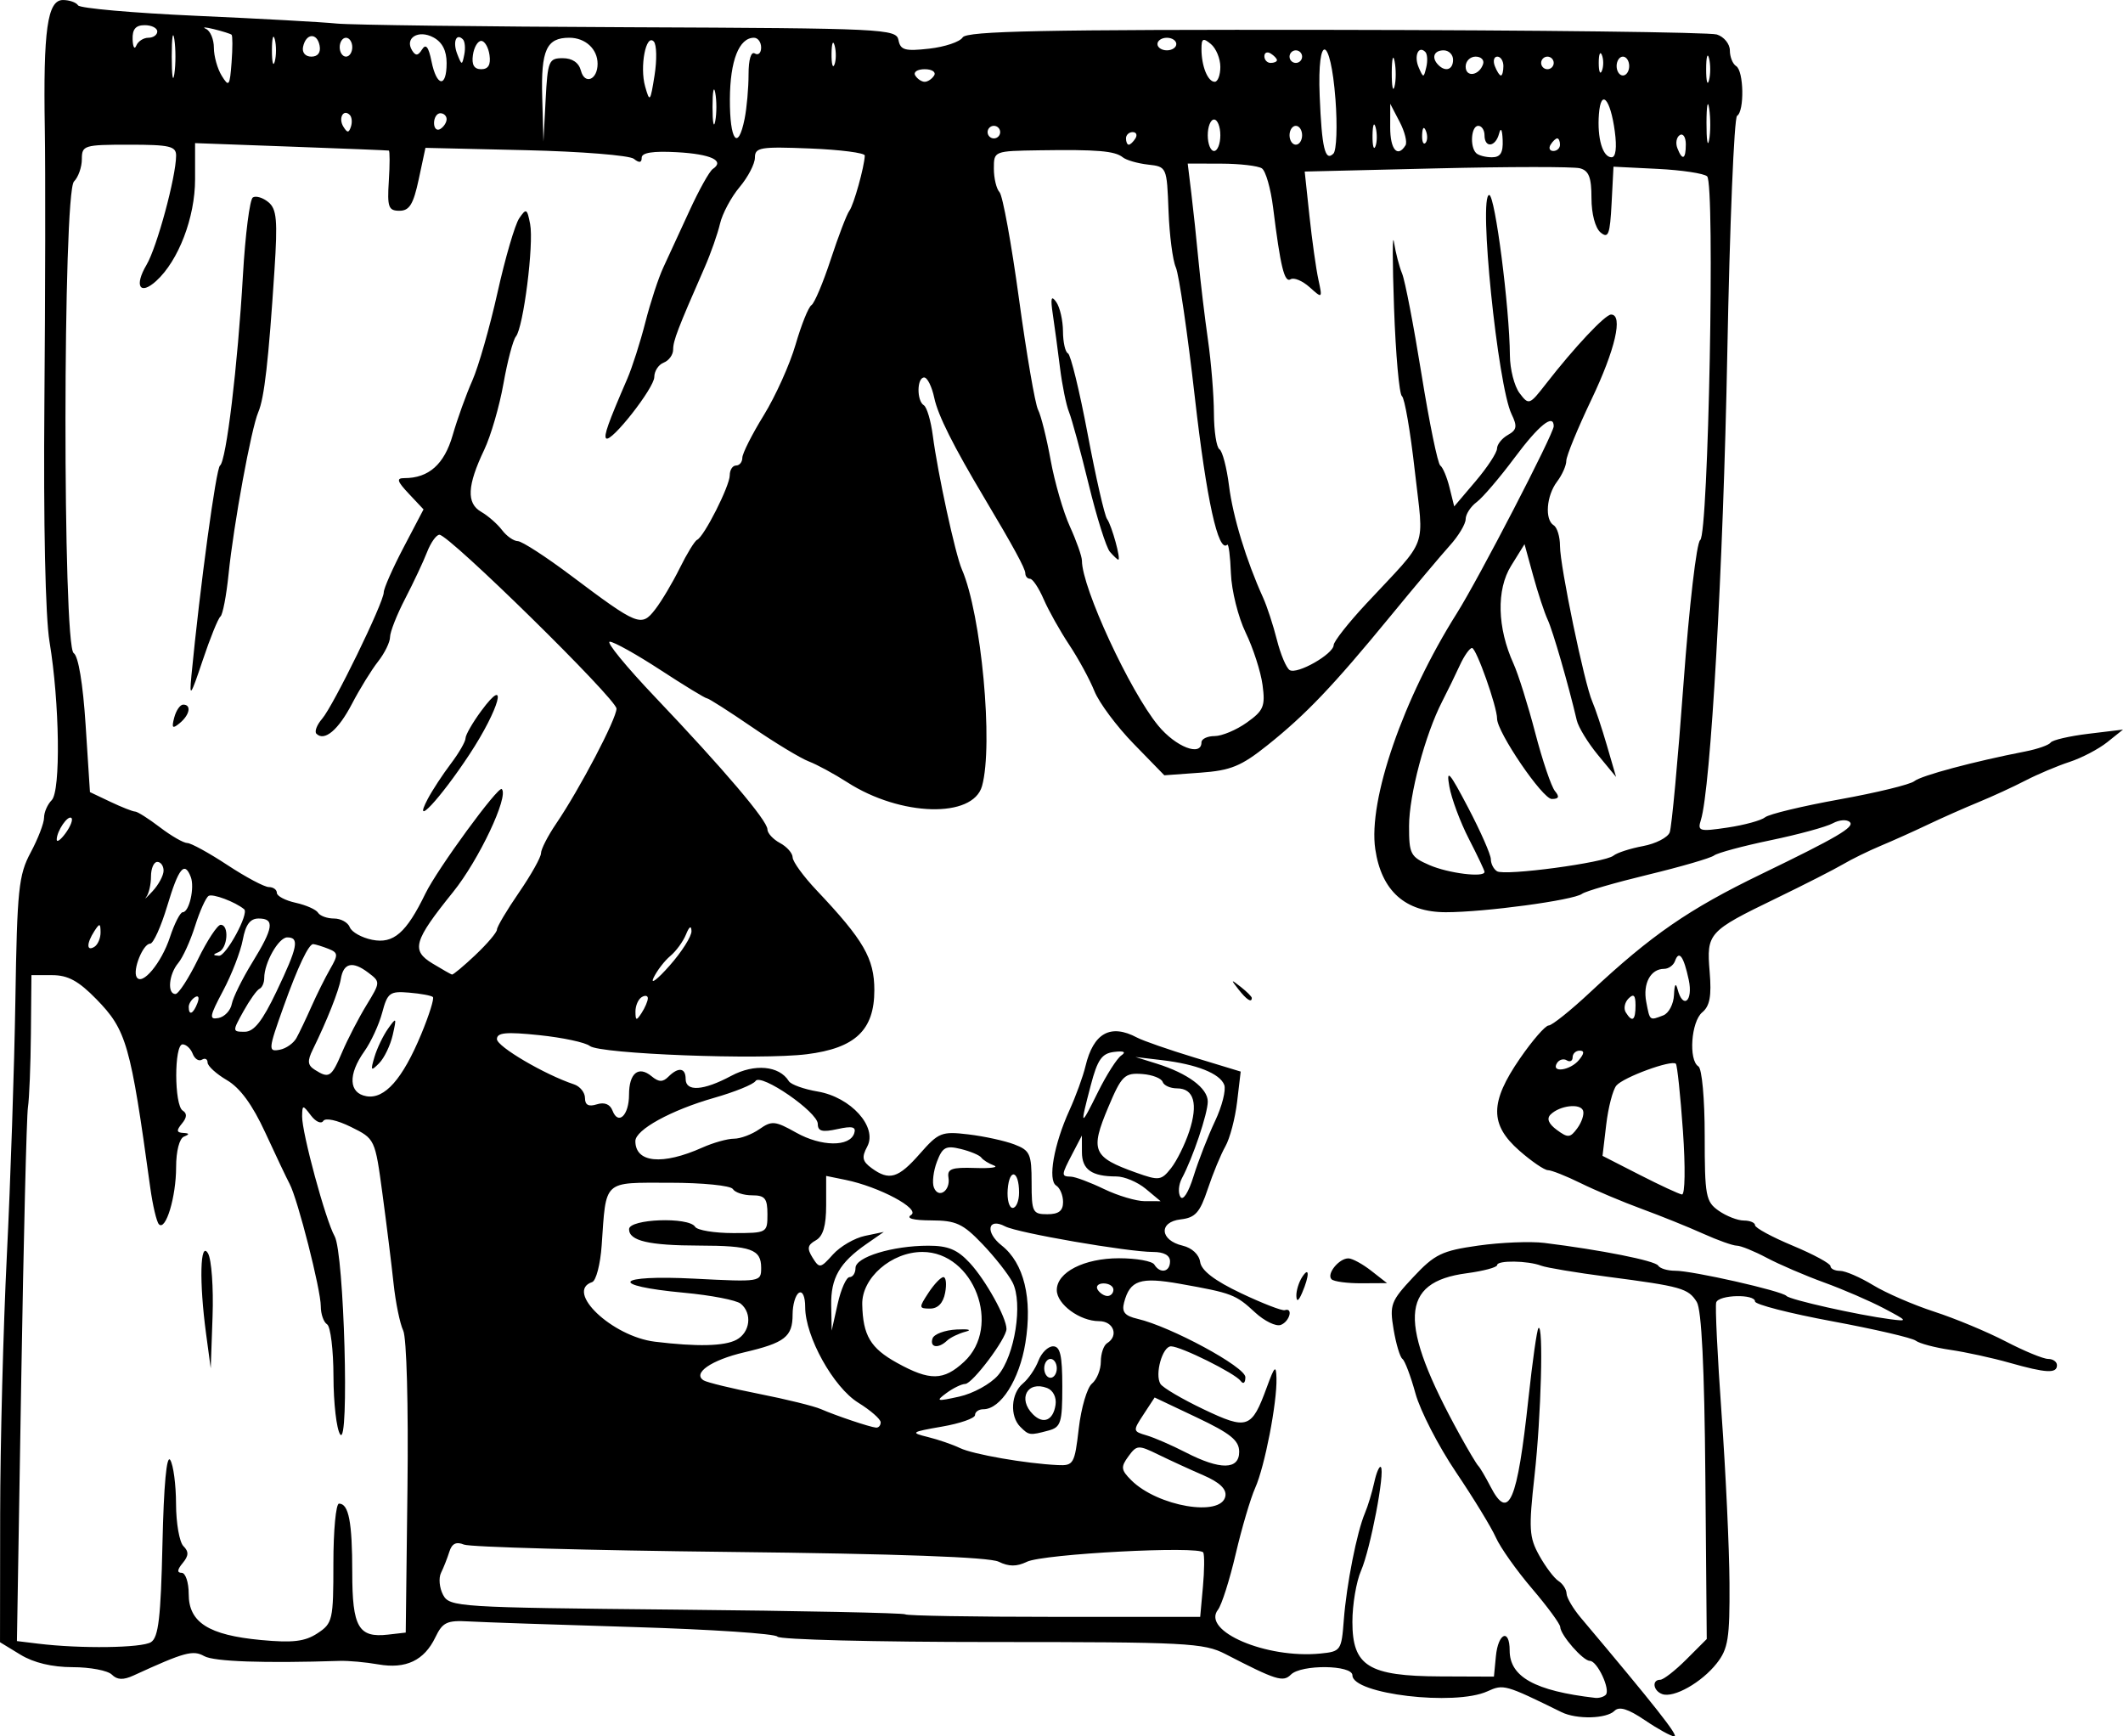 <?xml version="1.0" encoding="UTF-8" standalone="no"?>
<!-- Created with Inkscape (http://www.inkscape.org/) -->

<svg
   xmlns:dc="http://purl.org/dc/elements/1.1/"
   xmlns:cc="http://creativecommons.org/ns#"
   xmlns:rdf="http://www.w3.org/1999/02/22-rdf-syntax-ns#"
   xmlns:svg="http://www.w3.org/2000/svg"
   xmlns="http://www.w3.org/2000/svg"
   xmlns:sodipodi="http://sodipodi.sourceforge.net/DTD/sodipodi-0.dtd"
   xmlns:inkscape="http://www.inkscape.org/namespaces/inkscape"
   width="210mm"
   height="171.733mm"
   viewBox="0 0 210 171.733"
   version="1.1"
   id="svg8"
   inkscape:version="0.92.3 (2405546, 2018-03-11)"
   sodipodi:docname="paparazzi.svg">
  <defs
     id="defs2" />
  <sodipodi:namedview
     id="base"
     pagecolor="#ffffff"
     bordercolor="#666666"
     borderopacity="1.0"
     inkscape:pageopacity="0.0"
     inkscape:pageshadow="2"
     inkscape:zoom="0.7"
     inkscape:cx="-42.811301"
     inkscape:cy="220.34303"
     inkscape:document-units="mm"
     inkscape:current-layer="layer1"
     showgrid="false"
     fit-margin-top="0"
     fit-margin-left="0"
     fit-margin-right="0"
     fit-margin-bottom="0"
     inkscape:window-width="1920"
     inkscape:window-height="1017"
     inkscape:window-x="-8"
     inkscape:window-y="-8"
     inkscape:window-maximized="1" />
  <g
     inkscape:label="Layer 1"
     inkscape:groupmode="layer"
     id="layer1"
     transform="translate(-167.782,457.128)">
    <path
       style="fill:#000000;stroke-width:0.622"
       d="m 330.495,-286.989 c -1.659,-1.126 -2.544,-1.4 -3.011,-0.933 -0.794,0.794 -3.742,0.868 -5.243,0.131 -5.587,-2.744 -5.735,-2.786 -7.334,-2.057 -3.229,1.471 -13.347,0.269 -13.347,-1.586 0,-1.037 -5.06,-1.095 -6.085,-0.07 -0.774,0.774 -1.457,0.559 -6.483,-2.035 -2.13,-1.1 -3.85,-1.188 -23.141,-1.188 -11.462,0 -20.988,-0.239 -21.169,-0.532 -0.181,-0.293 -6.567,-0.719 -14.192,-0.948 -7.625,-0.229 -14.979,-0.479 -16.342,-0.557 -2.154,-0.123 -2.586,0.083 -3.298,1.565 -1.105,2.301 -2.918,3.162 -5.649,2.684 -1.244,-0.218 -2.963,-0.373 -3.818,-0.346 -7.487,0.243 -12.431,0.07 -13.394,-0.469 -1.123,-0.629 -1.948,-0.403 -6.996,1.912 -1.018,0.467 -1.617,0.443 -2.147,-0.086 -0.404,-0.404 -2.148,-0.735 -3.876,-0.736 -2.034,-10e-4 -3.855,-0.437 -5.164,-1.235 l -2.022,-1.233 0.014,-12.609 c 0.007,-6.935 0.306,-18.489 0.663,-25.676 0.357,-7.187 0.736,-18.532 0.842,-25.212 0.174,-10.981 0.32,-12.382 1.515,-14.613 0.727,-1.357 1.322,-2.905 1.322,-3.441 0,-0.536 0.34,-1.313 0.755,-1.728 0.906,-0.906 0.786,-9.646 -0.215,-15.672 -0.41,-2.466 -0.607,-11.695 -0.506,-23.644 0.091,-10.78 0.11,-22.96 0.041,-27.067 -0.164,-9.784 0.254,-12.756 1.793,-12.756 0.643,0 1.316,0.237 1.495,0.527 0.179,0.29 5.446,0.755 11.703,1.034 6.258,0.279 12.498,0.623 13.867,0.765 1.369,0.141 14.385,0.306 28.925,0.366 25.278,0.104 26.446,0.16 26.66,1.272 0.191,0.991 0.642,1.116 3.041,0.846 1.549,-0.175 3.038,-0.675 3.308,-1.113 0.39,-0.631 7.981,-0.785 36.904,-0.745 20.027,0.028 36.991,0.234 37.698,0.458 0.707,0.224 1.285,0.933 1.285,1.574 0,0.641 0.28,1.339 0.622,1.55 0.758,0.468 0.832,4.463 0.092,4.921 -0.292,0.18 -0.727,10.767 -0.968,23.526 -0.397,21.046 -1.645,43.068 -2.614,46.122 -0.35,1.103 -0.15,1.159 2.645,0.743 1.663,-0.248 3.334,-0.705 3.713,-1.017 0.379,-0.312 3.689,-1.108 7.356,-1.769 3.666,-0.661 6.996,-1.472 7.399,-1.801 0.679,-0.555 5.85,-1.939 11,-2.944 1.198,-0.234 2.318,-0.629 2.489,-0.877 0.171,-0.249 1.851,-0.639 3.733,-0.867 l 3.422,-0.414 -1.556,1.243 c -0.856,0.684 -2.536,1.563 -3.733,1.954 -1.198,0.391 -3.158,1.219 -4.356,1.839 -1.198,0.621 -3.298,1.587 -4.667,2.148 -1.369,0.561 -3.609,1.554 -4.978,2.207 -1.369,0.653 -3.469,1.597 -4.667,2.097 -1.198,0.501 -2.878,1.324 -3.733,1.829 -0.856,0.505 -3.838,2.024 -6.628,3.375 -6.728,3.258 -6.888,3.435 -6.569,7.273 0.198,2.39 0.017,3.377 -0.736,4.002 -1.098,0.911 -1.368,4.732 -0.377,5.344 0.35,0.216 0.622,3.21 0.622,6.846 0,5.972 0.105,6.535 1.383,7.43 0.761,0.533 1.881,0.969 2.489,0.969 0.608,0 1.107,0.21 1.109,0.467 0.001,0.257 1.68,1.167 3.731,2.022 2.05,0.856 3.729,1.766 3.731,2.022 10e-4,0.257 0.428,0.467 0.948,0.467 0.52,0 1.99,0.636 3.267,1.414 1.277,0.778 4.001,1.959 6.054,2.625 2.053,0.666 5.232,1.989 7.063,2.941 1.831,0.952 3.721,1.731 4.2,1.731 0.479,0 0.87,0.28 0.87,0.622 0,0.84 -1.071,0.784 -4.709,-0.247 -1.688,-0.478 -4.315,-1.05 -5.838,-1.272 -1.523,-0.222 -3.063,-0.631 -3.422,-0.909 -0.359,-0.278 -4.083,-1.143 -8.275,-1.921 -4.192,-0.778 -7.622,-1.658 -7.622,-1.955 0,-0.764 -3.584,-0.676 -3.841,0.094 -0.116,0.349 0.123,5.319 0.532,11.044 0.409,5.725 0.761,13.242 0.782,16.703 0.033,5.475 -0.131,6.509 -1.261,7.946 -1.49,1.895 -4.248,3.453 -5.389,3.045 -0.899,-0.321 -1.056,-1.418 -0.203,-1.418 0.316,0 1.481,-0.907 2.589,-2.015 l 2.015,-2.015 -0.138,-16.099 c -0.092,-10.777 -0.373,-16.476 -0.85,-17.239 -0.842,-1.348 -1.517,-1.538 -8.857,-2.496 -3.08,-0.402 -6.02,-0.892 -6.533,-1.09 -1.316,-0.506 -4.356,-0.548 -4.356,-0.059 0,0.224 -1.361,0.588 -3.024,0.809 -6.611,0.877 -6.786,4.875 -0.696,15.937 0.848,1.54 1.682,2.94 1.854,3.111 0.172,0.171 0.712,1.088 1.202,2.036 1.81,3.51 2.657,1.549 3.761,-8.708 0.396,-3.677 0.841,-6.807 0.989,-6.955 0.512,-0.512 0.267,8.72 -0.387,14.586 -0.588,5.274 -0.539,6.099 0.467,7.909 0.618,1.111 1.473,2.245 1.901,2.518 0.428,0.274 0.788,0.834 0.8,1.244 0.012,0.411 0.642,1.483 1.4,2.382 7.35,8.724 9.73,11.743 9.26,11.743 -0.304,0 -1.611,-0.718 -2.903,-1.595 z m -3.88,-2.512 c 0.5,-0.5 -0.833,-3.36 -1.566,-3.36 -0.677,0 -2.905,-2.546 -2.935,-3.355 -0.012,-0.305 -1.269,-2.016 -2.794,-3.802 -1.525,-1.786 -3.132,-4.056 -3.571,-5.045 -0.439,-0.989 -2.215,-3.898 -3.947,-6.465 -1.732,-2.567 -3.535,-6.067 -4.005,-7.778 -0.47,-1.711 -1.052,-3.251 -1.292,-3.422 -0.24,-0.171 -0.633,-1.488 -0.874,-2.926 -0.407,-2.437 -0.275,-2.789 1.946,-5.162 2.122,-2.268 2.827,-2.61 6.428,-3.119 2.224,-0.315 5.164,-0.434 6.533,-0.265 5.614,0.693 10.965,1.759 11.265,2.244 0.176,0.284 0.933,0.513 1.683,0.509 1.69,-0.009 10.582,2.003 11.008,2.492 0.326,0.374 7.06,1.885 10.267,2.303 1.78,0.232 1.751,0.182 -0.622,-1.072 -1.369,-0.724 -4.029,-1.875 -5.911,-2.558 -1.882,-0.683 -4.44,-1.783 -5.685,-2.444 -1.244,-0.661 -2.577,-1.202 -2.962,-1.202 -0.385,0 -1.887,-0.535 -3.338,-1.189 -1.451,-0.654 -4.178,-1.754 -6.06,-2.445 -1.882,-0.691 -4.599,-1.836 -6.037,-2.544 -1.438,-0.709 -2.898,-1.288 -3.245,-1.288 -0.347,0 -1.62,-0.869 -2.83,-1.931 -2.939,-2.58 -2.926,-4.782 0.054,-9.108 1.239,-1.8 2.52,-3.272 2.846,-3.272 0.326,0 2.182,-1.486 4.124,-3.303 6.04,-5.649 9.728,-8.194 16.909,-11.67 7.501,-3.63 9.245,-4.653 8.761,-5.138 -0.289,-0.289 -1.049,-0.237 -1.688,0.115 -0.639,0.352 -3.402,1.106 -6.14,1.674 -2.738,0.569 -5.258,1.247 -5.6,1.507 -0.342,0.26 -3.282,1.116 -6.533,1.901 -3.251,0.786 -6.191,1.638 -6.533,1.894 -0.845,0.633 -9.63,1.818 -13.471,1.818 -4.017,0 -6.368,-2.101 -6.98,-6.238 -0.718,-4.851 2.759,-14.903 8.066,-23.323 2.166,-3.436 9.585,-17.757 9.585,-18.502 0,-1.293 -1.47,-0.112 -3.868,3.109 -1.465,1.968 -3.154,3.944 -3.753,4.391 -0.599,0.447 -1.089,1.206 -1.089,1.686 0,0.48 -0.704,1.654 -1.565,2.609 -0.861,0.955 -3.519,4.116 -5.907,7.025 -5.635,6.863 -8.321,9.681 -12.114,12.711 -2.624,2.096 -3.641,2.513 -6.659,2.732 l -3.562,0.258 -3.04,-3.121 c -1.672,-1.717 -3.416,-4.059 -3.876,-5.206 -0.46,-1.147 -1.58,-3.205 -2.489,-4.574 -0.909,-1.369 -2.047,-3.399 -2.529,-4.511 -0.481,-1.112 -1.087,-2.022 -1.346,-2.022 -0.259,0 -0.47,-0.245 -0.47,-0.544 0,-0.464 -1.176,-2.626 -4.044,-7.435 -3.086,-5.174 -4.601,-8.199 -4.961,-9.91 -0.234,-1.112 -0.684,-2.022 -0.999,-2.022 -0.726,0 -0.754,2.303 -0.033,2.749 0.297,0.183 0.696,1.53 0.886,2.992 0.487,3.738 2.228,11.751 2.875,13.236 1.929,4.425 3.132,17.356 1.995,21.432 -0.897,3.213 -8.059,3.016 -13.319,-0.366 -1.296,-0.833 -3.017,-1.766 -3.825,-2.073 -0.807,-0.307 -3.335,-1.836 -5.616,-3.398 -2.281,-1.562 -4.285,-2.84 -4.453,-2.84 -0.168,0 -2.235,-1.26 -4.594,-2.8 -2.359,-1.54 -4.616,-2.8 -5.015,-2.8 -0.399,0 1.616,2.462 4.478,5.471 6.807,7.157 11.115,12.228 11.115,13.085 0,0.379 0.56,0.989 1.244,1.355 0.684,0.366 1.247,1.006 1.251,1.422 0.005,0.416 1.066,1.876 2.361,3.245 4.672,4.939 5.721,6.753 5.721,9.888 0,3.947 -1.885,5.735 -6.678,6.334 -4.643,0.58 -20.475,-0.024 -21.467,-0.817 -0.434,-0.348 -2.679,-0.828 -4.989,-1.068 -3.298,-0.343 -4.2,-0.259 -4.198,0.391 0.001,0.737 4.744,3.52 7.621,4.472 0.599,0.198 1.089,0.808 1.089,1.355 0,0.691 0.358,0.881 1.171,0.623 0.751,-0.238 1.307,-0.017 1.551,0.62 0.572,1.49 1.634,0.465 1.634,-1.576 0,-2.129 0.938,-2.895 2.231,-1.822 0.706,0.586 1.107,0.599 1.653,0.054 0.992,-0.992 1.716,-0.902 1.716,0.213 0,1.286 1.758,1.168 4.502,-0.303 2.309,-1.237 4.759,-1.014 5.707,0.521 0.206,0.334 1.488,0.795 2.85,1.025 3.284,0.555 5.941,3.504 4.904,5.442 -0.57,1.065 -0.49,1.458 0.432,2.133 1.747,1.277 2.635,1.012 4.773,-1.422 1.85,-2.107 2.153,-2.228 4.803,-1.913 1.556,0.185 3.598,0.631 4.539,0.99 1.553,0.592 1.711,0.942 1.711,3.779 0,2.92 0.103,3.127 1.556,3.127 1.125,0 1.556,-0.334 1.556,-1.208 0,-0.664 -0.305,-1.396 -0.678,-1.627 -0.854,-0.528 -0.233,-4.061 1.311,-7.454 0.628,-1.381 1.342,-3.341 1.585,-4.356 0.788,-3.288 2.474,-4.222 5.101,-2.827 0.594,0.316 3.144,1.202 5.666,1.969 l 4.586,1.395 -0.354,2.991 c -0.195,1.645 -0.718,3.629 -1.163,4.409 -0.445,0.78 -1.229,2.678 -1.743,4.218 -0.777,2.331 -1.226,2.834 -2.681,3 -2.197,0.252 -2.06,2.069 0.196,2.598 0.921,0.216 1.627,0.874 1.735,1.617 0.124,0.848 1.431,1.846 4.042,3.086 2.123,1.008 4.07,1.762 4.328,1.677 0.86,-0.285 0.482,1.123 -0.391,1.458 -0.473,0.182 -1.624,-0.378 -2.558,-1.244 -1.908,-1.768 -2.268,-1.905 -7.411,-2.82 -3.939,-0.701 -4.956,-0.36 -5.535,1.852 -0.246,0.939 0.067,1.317 1.333,1.612 3.293,0.768 10.676,4.762 10.666,5.77 -0.005,0.575 -0.202,0.732 -0.467,0.371 -0.557,-0.759 -5.92,-3.422 -6.891,-3.422 -0.847,0 -1.625,2.774 -1.043,3.717 0.23,0.372 2.145,1.499 4.256,2.505 4.349,2.072 4.765,1.927 6.267,-2.178 0.768,-2.099 0.917,-2.238 0.954,-0.891 0.066,2.415 -1.161,8.741 -2.105,10.848 -0.46,1.027 -1.328,3.967 -1.928,6.533 -0.6,2.567 -1.39,5.049 -1.754,5.516 -1.647,2.112 4.776,4.861 10.126,4.334 2.022,-0.199 2.092,-0.298 2.321,-3.316 0.266,-3.502 1.294,-8.704 2.091,-10.578 0.291,-0.684 0.705,-2.047 0.919,-3.029 0.214,-0.981 0.509,-1.665 0.655,-1.519 0.436,0.436 -1.035,8.129 -1.958,10.242 -0.471,1.078 -0.857,3.356 -0.857,5.062 0,4.385 1.588,5.37 8.711,5.4 l 5.289,0.021 0.195,-2.022 c 0.222,-2.307 1.361,-2.778 1.361,-0.563 0,2.61 2.504,3.998 8.452,4.685 0.371,0.043 0.842,-0.09 1.047,-0.295 z m -30.601,-39.449 c -0.019,-0.513 0.237,-1.353 0.569,-1.867 0.735,-1.137 0.735,-0.155 0,1.556 -0.353,0.821 -0.546,0.927 -0.569,0.311 z m 3.478,-1.654 c -0.521,-0.521 0.749,-2.084 1.678,-2.066 0.386,0.007 1.402,0.561 2.257,1.231 l 1.556,1.217 -2.541,0.014 c -1.397,0.007 -2.725,-0.171 -2.95,-0.396 z m -9.211,-28.679 c -0.774,-0.987 -0.752,-1.009 0.235,-0.235 0.599,0.47 1.089,0.96 1.089,1.089 0,0.512 -0.511,0.182 -1.324,-0.854 z m -107.565,64.57 c 0.745,-0.47 0.974,-2.442 1.137,-9.75 0.129,-5.804 0.41,-8.834 0.768,-8.268 0.311,0.491 0.569,2.447 0.574,4.346 0.005,1.899 0.334,3.777 0.73,4.174 0.546,0.546 0.527,0.953 -0.076,1.68 -0.541,0.651 -0.572,0.96 -0.098,0.96 0.384,0 0.698,0.948 0.698,2.106 0,2.804 1.972,4.056 7.147,4.54 3.148,0.294 4.341,0.153 5.584,-0.661 1.508,-0.988 1.58,-1.304 1.58,-6.932 0,-3.243 0.25,-5.897 0.556,-5.897 0.962,0 1.311,1.815 1.311,6.819 0,5.4 0.618,6.472 3.54,6.137 l 1.749,-0.201 0.172,-14.311 c 0.098,-8.163 -0.082,-14.846 -0.42,-15.556 -0.326,-0.684 -0.756,-2.784 -0.956,-4.667 -0.2,-1.882 -0.694,-5.869 -1.098,-8.86 -0.733,-5.433 -0.736,-5.439 -3.114,-6.615 -1.365,-0.675 -2.534,-0.928 -2.742,-0.592 -0.199,0.322 -0.746,0.079 -1.216,-0.54 -0.818,-1.078 -0.855,-1.075 -0.874,0.079 -0.027,1.614 2.328,10.299 3.216,11.862 0.937,1.65 1.477,20.924 0.549,19.6 -0.36,-0.513 -0.658,-3.087 -0.664,-5.719 -0.005,-2.632 -0.29,-4.959 -0.632,-5.17 -0.342,-0.211 -0.622,-1.015 -0.622,-1.786 0,-1.64 -2.273,-10.565 -3.08,-12.096 -0.305,-0.578 -1.393,-2.871 -2.419,-5.095 -1.263,-2.74 -2.484,-4.407 -3.783,-5.168 -1.055,-0.618 -1.918,-1.405 -1.918,-1.748 0,-0.343 -0.251,-0.469 -0.557,-0.28 -0.306,0.189 -0.718,-0.074 -0.914,-0.586 -0.196,-0.511 -0.646,-0.93 -0.999,-0.93 -0.844,0 -0.834,6.03 0.012,6.552 0.446,0.276 0.422,0.681 -0.076,1.281 -0.567,0.683 -0.539,0.889 0.125,0.927 0.631,0.036 0.651,0.131 0.076,0.363 -0.455,0.184 -0.778,1.438 -0.778,3.021 0,2.931 -1.021,6.331 -1.698,5.654 -0.23,-0.23 -0.62,-1.879 -0.865,-3.664 -1.95,-14.175 -2.343,-15.549 -5.332,-18.61 -1.755,-1.797 -2.808,-2.369 -4.365,-2.369 h -2.051 l -0.052,5.756 c -0.029,3.166 -0.161,6.456 -0.294,7.311 -0.133,0.856 -0.433,13.085 -0.666,27.176 l -0.423,25.62 2.118,0.258 c 4.177,0.509 10.224,0.427 11.14,-0.151 z m 5.45,-30.503 c -0.692,-5.135 -0.59,-9.29 0.194,-7.943 0.346,0.593 0.547,3.393 0.448,6.222 l -0.181,5.143 z m 98.604,25.044 c 0.148,-1.626 0.163,-3.159 0.035,-3.408 -0.351,-0.679 -15.831,0.135 -17.445,0.917 -1.014,0.491 -1.786,0.489 -2.8,-0.009 -0.922,-0.453 -10.007,-0.783 -26.6,-0.965 -13.86,-0.153 -25.688,-0.48 -26.284,-0.726 -0.761,-0.315 -1.192,-0.105 -1.445,0.705 -0.199,0.634 -0.569,1.573 -0.823,2.087 -0.254,0.513 -0.163,1.493 0.201,2.178 0.64,1.203 1.412,1.252 23.062,1.462 12.32,0.119 22.517,0.33 22.659,0.467 0.143,0.137 6.764,0.249 14.715,0.249 h 14.456 l 0.268,-2.956 z m 2.222,-8.976 c 0.133,-0.704 -0.572,-1.376 -2.172,-2.068 -1.304,-0.564 -3.31,-1.485 -4.458,-2.047 -1.983,-0.969 -2.133,-0.96 -2.964,0.176 -0.768,1.05 -0.734,1.339 0.278,2.351 2.601,2.601 8.92,3.678 9.316,1.588 z m -14.501,-6.707 c 0.237,-2.038 0.824,-4.032 1.306,-4.432 0.482,-0.4 0.875,-1.376 0.875,-2.169 0,-0.793 0.28,-1.616 0.622,-1.827 1.173,-0.725 0.643,-2.178 -0.795,-2.178 -1.907,0 -4.183,-1.673 -4.183,-3.075 0,-1.766 2.706,-3.147 6.164,-3.147 1.703,0 3.269,0.28 3.481,0.622 0.581,0.94 1.556,0.746 1.556,-0.311 0,-0.599 -0.601,-0.933 -1.675,-0.933 -2.497,0 -13.409,-1.885 -14.629,-2.528 -1.732,-0.912 -2.007,0.583 -0.348,1.888 2.206,1.735 3.06,5.244 2.345,9.635 -0.593,3.641 -2.443,6.56 -4.157,6.56 -0.454,0 -0.825,0.259 -0.825,0.575 0,0.316 -1.47,0.831 -3.267,1.143 -3.073,0.535 -3.156,0.596 -1.4,1.029 1.027,0.253 2.456,0.745 3.177,1.092 1.302,0.627 6.52,1.535 9.673,1.684 1.564,0.074 1.672,-0.114 2.08,-3.627 z m -5.783,-0.153 c -1.058,-1.058 -0.925,-3.308 0.252,-4.285 0.549,-0.456 1.242,-1.47 1.54,-2.254 0.298,-0.784 0.951,-1.426 1.452,-1.426 0.704,0 0.91,0.903 0.91,3.982 0,3.57 -0.141,4.02 -1.361,4.347 -1.854,0.497 -1.942,0.486 -2.792,-0.365 z m 3.486,-2.178 c 0.109,-0.737 -0.242,-1.437 -0.834,-1.664 -1.955,-0.75 -2.934,1.072 -1.4,2.606 1.02,1.02 2.005,0.604 2.234,-0.942 z m 0.123,-3.608 c 0,-0.513 -0.28,-0.933 -0.622,-0.933 -0.342,0 -0.622,0.42 -0.622,0.933 0,0.513 0.28,0.933 0.622,0.933 0.342,0 0.622,-0.42 0.622,-0.933 z m 18.04,8.244 c -0.005,-1.115 -0.856,-1.804 -4.183,-3.381 l -4.179,-1.981 -1.095,1.67 c -1.071,1.633 -1.065,1.679 0.294,2.076 0.764,0.223 2.51,0.982 3.879,1.687 3.414,1.757 5.29,1.732 5.285,-0.07 z m -35.462,-2.905 c 0,-0.314 -0.995,-1.186 -2.211,-1.938 -2.468,-1.525 -5.256,-6.547 -5.256,-9.466 0,-1.033 -0.263,-1.625 -0.622,-1.402 -0.342,0.211 -0.622,1.174 -0.622,2.138 0,2.208 -0.759,2.801 -4.791,3.746 -3.257,0.763 -5.144,2.07 -4.006,2.774 0.328,0.203 2.792,0.803 5.475,1.333 2.683,0.53 5.438,1.209 6.122,1.508 1.494,0.652 4.793,1.761 5.444,1.83 0.257,0.027 0.467,-0.208 0.467,-0.522 z m 11.603,-4.645 c 1.669,-1.935 2.488,-7.157 1.441,-9.196 -0.411,-0.8 -1.75,-2.504 -2.977,-3.788 -1.933,-2.022 -2.608,-2.335 -5.06,-2.343 -1.798,-0.007 -2.525,-0.202 -1.994,-0.539 0.942,-0.597 -3.154,-2.787 -6.487,-3.468 l -1.919,-0.392 v 2.899 c 0,2.047 -0.302,3.068 -1.027,3.474 -0.821,0.46 -0.884,0.802 -0.316,1.713 0.675,1.081 0.777,1.066 2.012,-0.313 0.715,-0.798 2.141,-1.628 3.167,-1.843 l 1.867,-0.391 -1.721,1.196 c -2.663,1.85 -3.533,3.368 -3.482,6.074 l 0.047,2.489 0.592,-2.644 c 0.326,-1.454 0.856,-2.644 1.178,-2.644 0.322,0 0.586,-0.407 0.586,-0.904 0,-1.082 3.646,-2.199 7.195,-2.204 1.962,-0.002 2.883,0.38 4.113,1.708 1.566,1.691 3.626,5.401 3.626,6.529 0,0.943 -3.362,5.42 -4.081,5.435 -0.362,0.007 -1.202,0.416 -1.867,0.908 -1.089,0.807 -0.963,0.841 1.281,0.344 1.369,-0.303 3.09,-1.248 3.825,-2.1 z m -3.352,-1.342 c 3.765,-3.491 0.967,-10.864 -4.124,-10.864 -3.064,0 -6.008,2.568 -5.95,5.189 0.068,3.072 0.815,4.327 3.437,5.778 3.251,1.799 4.607,1.778 6.636,-0.103 z m -3.121,-2.308 c 0.14,-0.428 1.214,-0.827 2.385,-0.887 1.171,-0.06 1.57,0.037 0.885,0.216 -0.684,0.179 -1.51,0.578 -1.836,0.887 -0.861,0.818 -1.732,0.687 -1.435,-0.216 z m -0.406,-4.511 c 0.561,-0.856 1.228,-1.556 1.484,-1.556 0.255,0 0.331,0.7 0.167,1.556 -0.193,1.011 -0.712,1.556 -1.484,1.556 -1.122,0 -1.131,-0.084 -0.167,-1.556 z m -18.994,4.645 c 1.364,-0.73 1.589,-2.621 0.426,-3.573 -0.428,-0.35 -2.952,-0.838 -5.609,-1.083 -7.605,-0.704 -6.821,-1.793 1.003,-1.394 6.588,0.336 6.628,0.33 6.628,-1.084 0,-1.815 -1.009,-2.175 -6.118,-2.186 -4.989,-0.009 -6.949,-0.467 -6.949,-1.62 0,-1.025 5.914,-1.241 6.533,-0.239 0.211,0.342 1.908,0.622 3.77,0.622 3.347,0 3.385,-0.021 3.385,-1.867 0,-1.564 -0.246,-1.867 -1.519,-1.867 -0.835,0 -1.692,-0.28 -1.903,-0.622 -0.212,-0.344 -3.01,-0.622 -6.247,-0.622 -6.656,0 -6.271,-0.354 -6.728,6.195 -0.13,1.867 -0.554,3.5 -0.942,3.63 -2.735,0.912 1.97,5.379 6.21,5.897 4.164,0.508 6.876,0.445 8.059,-0.188 z m 37.292,-4.956 c 0,-0.342 -0.437,-0.622 -0.97,-0.622 -0.534,0 -0.797,0.28 -0.586,0.622 0.211,0.342 0.648,0.622 0.97,0.622 0.322,0 0.586,-0.28 0.586,-0.622 z m -9.333,-9.608 c 0,-2.201 -0.961,-2.462 -1.125,-0.305 -0.076,1.003 0.146,1.824 0.493,1.824 0.348,0 0.632,-0.683 0.632,-1.519 z m 12.531,-0.369 c -0.808,-0.673 -2.115,-1.224 -2.905,-1.224 -2.439,0 -3.404,-0.679 -3.408,-2.4 l -0.005,-1.645 -0.93,1.782 c -1.127,2.16 -1.133,2.257 -0.152,2.283 0.428,0.012 1.898,0.562 3.267,1.223 1.369,0.661 3.189,1.202 4.044,1.203 l 1.556,4e-4 -1.469,-1.224 z m 6.854,-6.694 c 0.694,-1.469 1.103,-3.083 0.91,-3.587 -0.433,-1.129 -2.733,-2.041 -6.176,-2.448 l -2.608,-0.309 2.103,0.657 c 3.076,0.961 5.052,2.428 5.052,3.75 0,1.184 -1.481,5.578 -2.557,7.589 -0.328,0.613 -0.396,1.439 -0.15,1.836 0.26,0.421 0.804,-0.431 1.305,-2.048 0.472,-1.523 1.427,-3.971 2.12,-5.44 z m -26.368,5.579 c -0.141,-0.857 0.326,-1.025 2.628,-0.947 1.54,0.052 2.38,-0.06 1.867,-0.249 -0.513,-0.189 -1.073,-0.538 -1.244,-0.776 -0.171,-0.238 -1.086,-0.623 -2.032,-0.854 -1.477,-0.361 -1.812,-0.183 -2.359,1.256 -0.351,0.922 -0.488,2.067 -0.306,2.543 0.446,1.162 1.664,0.344 1.446,-0.971 z m 72.65,-4.62 c -0.247,-3.508 -0.562,-6.493 -0.699,-6.634 -0.412,-0.422 -5.202,1.335 -5.887,2.159 -0.349,0.421 -0.8,2.157 -1.001,3.857 l -0.366,3.092 3.654,1.868 c 2.01,1.028 3.9,1.906 4.201,1.951 0.309,0.047 0.351,-2.693 0.098,-6.295 z m -48.84,0.076 c 0.905,-2.743 0.475,-4.276 -1.199,-4.276 -0.667,0 -1.308,-0.288 -1.426,-0.64 -0.117,-0.352 -1.011,-0.702 -1.986,-0.778 -1.777,-0.138 -2.071,0.147 -3.393,3.285 -1.812,4.302 -1.543,4.934 2.754,6.468 2.265,0.808 2.491,0.78 3.454,-0.438 0.567,-0.717 1.375,-2.346 1.795,-3.62 z m -48.154,1.578 c 1.078,-0.482 2.486,-0.877 3.128,-0.877 0.642,0 1.773,-0.424 2.514,-0.943 1.224,-0.858 1.555,-0.826 3.64,0.345 2.477,1.391 5.292,1.423 5.739,0.066 0.212,-0.645 -0.179,-0.743 -1.663,-0.417 -1.503,0.33 -1.94,0.215 -1.94,-0.512 0,-1.175 -5.649,-5.065 -6.16,-4.242 -0.206,0.331 -2.054,1.081 -4.107,1.667 -4.243,1.211 -7.778,3.153 -7.778,4.274 0,2.15 2.671,2.408 6.627,0.639 z m 87.116,-3.651 c -0.266,-0.753 -2.304,-0.512 -3.21,0.38 -0.413,0.406 -0.206,0.919 0.615,1.525 1.103,0.814 1.323,0.795 2.031,-0.172 0.436,-0.597 0.691,-1.376 0.565,-1.733 z m -45.675,-5.461 c 0.507,-0.346 0.259,-0.466 -0.714,-0.347 -1.215,0.149 -1.64,0.756 -2.306,3.294 -1.096,4.178 -1.047,4.222 0.719,0.658 0.839,-1.692 1.874,-3.314 2.301,-3.605 z m -69.247,-2.108 c 0.777,-1.874 1.295,-3.525 1.151,-3.668 -0.143,-0.143 -1.201,-0.339 -2.351,-0.435 -1.912,-0.16 -2.139,0.009 -2.664,1.98 -0.316,1.185 -1.11,2.908 -1.766,3.829 -1.633,2.293 -1.546,4.135 0.208,4.437 1.805,0.312 3.579,-1.699 5.422,-6.144 z m -4.627,2.255 c 0.254,-0.856 0.86,-2.116 1.346,-2.8 0.825,-1.162 0.856,-1.12 0.461,0.622 -0.233,1.027 -0.838,2.287 -1.346,2.8 -0.818,0.827 -0.87,0.756 -0.461,-0.622 z m -3.202,-0.467 c 0.547,-1.283 1.628,-3.371 2.401,-4.639 1.401,-2.297 1.401,-2.309 0.162,-3.246 -1.529,-1.155 -2.426,-0.946 -2.687,0.625 -0.194,1.169 -1.367,4.128 -2.771,6.989 -0.563,1.147 -0.523,1.557 0.198,2.013 1.411,0.893 1.636,0.747 2.698,-1.742 z m 122.34,0.778 c 0.535,-0.645 0.559,-0.933 0.076,-0.933 -0.384,0 -0.698,0.297 -0.698,0.659 0,0.362 -0.261,0.498 -0.579,0.301 -0.319,-0.197 -0.755,-0.073 -0.97,0.274 -0.619,1.002 1.312,0.734 2.172,-0.301 z m -126.859,-2.178 c 0.285,-0.513 0.953,-1.913 1.483,-3.111 0.531,-1.198 1.368,-2.877 1.861,-3.733 0.802,-1.393 0.785,-1.599 -0.172,-1.978 -0.587,-0.233 -1.265,-0.443 -1.505,-0.467 -0.444,-0.044 -1.526,2.233 -2.936,6.178 -1.529,4.28 -1.547,4.496 -0.36,4.263 0.611,-0.12 1.344,-0.638 1.629,-1.152 z m -1.972,-4.6 c 2.106,-4.412 2.293,-5.355 1.065,-5.355 -0.857,0 -2.278,2.508 -2.278,4.022 0,0.469 -0.21,0.946 -0.467,1.06 -0.257,0.114 -0.973,1.117 -1.591,2.23 -1.102,1.983 -1.1,2.022 0.124,2.022 0.921,0 1.745,-1.042 3.146,-3.978 z m -4.423,1.232 c 0.125,-0.647 1.038,-2.495 2.029,-4.106 2.107,-3.424 2.24,-4.348 0.628,-4.348 -0.844,0 -1.287,0.597 -1.572,2.117 -0.218,1.164 -1.093,3.425 -1.943,5.025 -1.35,2.539 -1.408,2.882 -0.457,2.699 0.599,-0.115 1.191,-0.739 1.316,-1.386 z m 41.156,-0.557 c 0.005,-0.277 -0.27,-0.33 -0.613,-0.119 -0.342,0.211 -0.618,0.858 -0.613,1.437 0.007,0.907 0.093,0.923 0.613,0.119 0.332,-0.513 0.607,-1.16 0.613,-1.437 z m 97.698,0.69 c 0,-1.005 -0.184,-1.185 -0.692,-0.676 -0.381,0.381 -0.504,0.997 -0.274,1.369 0.644,1.041 0.967,0.81 0.967,-0.692 z m 2.749,0.991 c 0.541,-0.208 1.017,-1.118 1.056,-2.022 0.046,-1.054 0.174,-1.253 0.357,-0.556 0.531,2.03 1.553,1.165 1.103,-0.933 -0.501,-2.337 -0.963,-2.973 -1.358,-1.867 -0.153,0.428 -0.64,0.778 -1.083,0.778 -1.33,0 -2.112,1.449 -1.763,3.267 0.364,1.898 0.316,1.86 1.688,1.333 z m -145,-1.21 c 0.213,-0.554 0.108,-0.803 -0.245,-0.586 -0.338,0.209 -0.615,0.644 -0.615,0.966 0,0.895 0.446,0.698 0.86,-0.38 z m 0.047,-4.323 c 0.921,-1.882 1.934,-3.422 2.251,-3.422 0.867,0 0.693,2.338 -0.201,2.699 -0.601,0.243 -0.594,0.325 0.032,0.363 0.708,0.043 2.998,-4.181 2.494,-4.6 -0.877,-0.729 -3.115,-1.57 -3.517,-1.321 -0.275,0.17 -0.879,1.513 -1.342,2.984 -0.463,1.472 -1.213,3.118 -1.665,3.658 -0.931,1.111 -1.105,3.062 -0.274,3.062 0.302,0 1.303,-1.54 2.224,-3.422 z m 48.823,-2.8 c -0.019,-0.589 -0.22,-0.466 -0.543,0.333 -0.282,0.696 -0.98,1.653 -1.55,2.127 -0.57,0.473 -1.316,1.444 -1.658,2.156 -0.342,0.713 0.37,0.176 1.58,-1.193 1.211,-1.369 2.188,-2.909 2.171,-3.422 z m -51.593,0.613 c 0.45,-1.364 1.021,-2.48 1.269,-2.48 0.638,0 1.197,-2.44 0.797,-3.482 -0.619,-1.614 -1.204,-0.895 -2.329,2.86 -0.615,2.053 -1.377,3.733 -1.693,3.733 -0.701,0 -1.75,2.602 -1.333,3.307 0.533,0.903 2.45,-1.391 3.29,-3.938 z m 30.228,1.739 c 1.168,-1.102 2.124,-2.229 2.124,-2.504 0,-0.275 0.98,-1.925 2.178,-3.666 1.198,-1.741 2.178,-3.49 2.178,-3.885 0,-0.395 0.679,-1.719 1.51,-2.941 2.316,-3.408 5.957,-10.35 5.957,-11.358 0,-0.945 -16.551,-17.198 -17.514,-17.198 -0.306,0 -0.856,0.77 -1.222,1.711 -0.365,0.941 -1.339,3.012 -2.164,4.603 -0.825,1.59 -1.5,3.303 -1.5,3.805 0,0.502 -0.533,1.591 -1.185,2.42 -0.652,0.829 -1.813,2.711 -2.58,4.183 -1.351,2.592 -2.726,3.749 -3.517,2.959 -0.211,-0.211 0.041,-0.876 0.561,-1.477 1.122,-1.297 6.099,-11.504 6.099,-12.51 0,-0.384 0.885,-2.386 1.967,-4.45 l 1.967,-3.752 -1.453,-1.546 c -1.172,-1.248 -1.257,-1.546 -0.44,-1.546 2.41,0 3.946,-1.365 4.775,-4.244 0.461,-1.601 1.336,-4.032 1.944,-5.401 0.608,-1.369 1.729,-5.289 2.492,-8.711 0.763,-3.422 1.728,-6.725 2.145,-7.339 0.695,-1.022 0.786,-0.973 1.082,0.574 0.379,1.985 -0.665,10.218 -1.411,11.12 -0.283,0.342 -0.836,2.442 -1.23,4.667 -0.394,2.224 -1.249,5.164 -1.901,6.533 -1.687,3.543 -1.773,5.288 -0.301,6.134 0.679,0.391 1.605,1.2 2.058,1.799 0.452,0.599 1.157,1.094 1.565,1.101 0.408,0.007 2.772,1.536 5.252,3.399 6.637,4.986 6.969,5.119 8.339,3.351 0.628,-0.811 1.721,-2.646 2.428,-4.079 0.707,-1.433 1.479,-2.693 1.716,-2.8 0.693,-0.315 3.23,-5.33 3.23,-6.385 0,-0.531 0.28,-0.966 0.622,-0.966 0.342,0 0.622,-0.344 0.622,-0.765 0,-0.421 0.953,-2.311 2.117,-4.2 1.164,-1.889 2.583,-5.039 3.152,-7.001 0.569,-1.961 1.274,-3.714 1.568,-3.896 0.293,-0.181 1.152,-2.216 1.909,-4.523 0.757,-2.306 1.586,-4.473 1.843,-4.815 0.429,-0.571 1.48,-4.332 1.525,-5.457 0.012,-0.264 -2.431,-0.579 -5.425,-0.699 -4.906,-0.198 -5.444,-0.109 -5.444,0.899 0,0.615 -0.682,1.929 -1.515,2.919 -0.833,0.99 -1.706,2.622 -1.94,3.626 -0.234,1.004 -0.916,2.945 -1.517,4.314 -2.669,6.084 -3.117,7.253 -3.117,8.13 0,0.512 -0.42,1.093 -0.933,1.29 -0.513,0.197 -0.933,0.838 -0.933,1.424 0,1.084 -4.287,6.543 -4.764,6.067 -0.251,-0.251 0.203,-1.529 2.091,-5.888 0.487,-1.125 1.293,-3.645 1.791,-5.6 0.498,-1.955 1.298,-4.395 1.779,-5.422 0.481,-1.027 1.643,-3.547 2.583,-5.6 0.94,-2.053 1.977,-3.912 2.305,-4.13 1.228,-0.818 -0.178,-1.476 -3.549,-1.661 -2.368,-0.13 -3.481,0.044 -3.481,0.543 0,0.505 -0.243,0.54 -0.778,0.111 -0.428,-0.343 -5.241,-0.727 -10.695,-0.854 l -9.918,-0.23 -0.665,3.111 c -0.528,2.47 -0.92,3.111 -1.905,3.111 -1.091,0 -1.218,-0.356 -1.053,-2.956 0.103,-1.626 0.103,-2.974 0,-2.997 -0.103,-0.024 -4.457,-0.198 -9.676,-0.389 l -9.489,-0.347 v 3.587 c 0,3.763 -1.644,8.055 -3.851,10.052 -1.613,1.459 -2.187,0.491 -0.95,-1.603 1.03,-1.743 2.907,-8.669 2.925,-10.792 0.007,-0.941 -0.624,-1.089 -4.657,-1.089 -4.455,0 -4.667,0.065 -4.667,1.431 0,0.787 -0.35,1.781 -0.778,2.209 -1.104,1.104 -1.131,45.965 -0.028,46.646 0.46,0.284 0.915,3.025 1.179,7.104 l 0.429,6.641 2.026,0.962 c 1.115,0.529 2.213,0.962 2.441,0.962 0.228,0 1.332,0.7 2.454,1.556 1.122,0.856 2.339,1.556 2.704,1.556 0.366,0 2.153,0.98 3.972,2.178 1.819,1.198 3.663,2.178 4.099,2.178 0.436,0 0.792,0.258 0.792,0.573 0,0.315 0.837,0.757 1.86,0.981 1.023,0.225 2.019,0.667 2.214,0.983 0.195,0.316 0.907,0.574 1.582,0.574 0.675,0 1.376,0.389 1.559,0.864 0.182,0.475 1.18,1.033 2.217,1.241 2.104,0.421 3.371,-0.681 5.264,-4.577 1.18,-2.427 7.209,-10.675 7.552,-10.331 0.715,0.715 -2.262,7.012 -4.81,10.174 -3.919,4.864 -4.182,5.782 -2.031,7.084 0.937,0.567 1.798,1.057 1.913,1.088 0.115,0.031 1.165,-0.845 2.333,-1.947 z m -4.725,-15.419 c 0.452,-0.856 1.477,-2.422 2.28,-3.481 0.802,-1.059 1.459,-2.195 1.459,-2.524 0,-0.329 0.7,-1.547 1.556,-2.707 2.758,-3.739 1.801,-0.202 -1.163,4.297 -2.913,4.421 -5.716,7.416 -4.131,4.414 z m -25.074,-8.053 c 0.184,-0.704 0.582,-1.28 0.884,-1.28 0.839,0 0.655,1.005 -0.335,1.826 -0.726,0.602 -0.824,0.504 -0.55,-0.546 z m 1.692,-4.08 c 0.865,-8.933 2.449,-20.583 2.834,-20.844 0.615,-0.418 1.749,-9.835 2.27,-18.843 0.233,-4.032 0.674,-7.486 0.981,-7.676 0.306,-0.189 0.999,0.024 1.539,0.471 0.823,0.683 0.92,1.78 0.597,6.742 -0.581,8.93 -1.004,12.641 -1.597,14.016 -0.701,1.624 -2.439,11.092 -2.942,16.032 -0.218,2.133 -0.58,4.019 -0.805,4.19 -0.225,0.171 -1.019,2.131 -1.763,4.356 -1.179,3.523 -1.322,3.723 -1.112,1.556 z m -8.979,25.319 c -0.007,-0.907 -0.093,-0.923 -0.613,-0.119 -0.787,1.219 -0.787,2.042 0,1.556 0.342,-0.211 0.618,-0.858 0.613,-1.437 z m 6.232,-6.099 c 0,-0.475 -0.28,-0.864 -0.622,-0.864 -0.342,0 -0.622,0.644 -0.622,1.431 0,0.787 -0.21,1.703 -0.467,2.035 -0.257,0.332 0.024,0.077 0.622,-0.567 0.599,-0.644 1.089,-1.56 1.089,-2.035 z m 130.666,0.126 c 0,-0.139 -0.698,-1.61 -1.55,-3.267 -0.853,-1.657 -1.723,-3.993 -1.933,-5.191 -0.317,-1.801 0.005,-1.437 1.862,2.104 1.234,2.355 2.244,4.649 2.244,5.097 0,0.448 0.276,0.985 0.613,1.193 0.773,0.478 10.676,-0.85 11.518,-1.545 0.344,-0.284 1.656,-0.709 2.915,-0.944 1.26,-0.235 2.451,-0.846 2.647,-1.358 0.196,-0.511 0.811,-7.134 1.365,-14.717 0.562,-7.679 1.294,-13.968 1.652,-14.196 0.813,-0.517 1.476,-35.222 0.686,-35.969 -0.304,-0.288 -2.512,-0.62 -4.908,-0.739 l -4.356,-0.216 -0.188,3.627 c -0.16,3.084 -0.323,3.515 -1.089,2.879 -0.528,-0.439 -0.901,-1.844 -0.901,-3.399 0,-2.054 -0.259,-2.719 -1.149,-2.952 -0.632,-0.165 -7.014,-0.16 -14.183,0.012 l -13.034,0.313 0.467,4.373 c 0.257,2.405 0.654,5.237 0.883,6.293 0.412,1.903 0.405,1.91 -0.867,0.77 -0.706,-0.632 -1.55,-0.985 -1.876,-0.783 -0.614,0.379 -1.005,-1.223 -1.733,-7.089 -0.234,-1.882 -0.733,-3.628 -1.111,-3.879 -0.377,-0.251 -2.182,-0.461 -4.011,-0.467 l -3.325,-0.009 0.36,2.956 c 0.198,1.626 0.518,4.636 0.711,6.689 0.193,2.053 0.612,5.553 0.93,7.778 0.319,2.224 0.585,5.498 0.592,7.274 0.007,1.776 0.253,3.379 0.547,3.56 0.294,0.182 0.72,1.808 0.947,3.614 0.384,3.058 1.703,7.388 3.37,11.062 0.388,0.856 1.003,2.734 1.366,4.174 0.363,1.44 0.932,2.786 1.264,2.991 0.742,0.458 4.335,-1.587 4.352,-2.477 0.007,-0.354 1.446,-2.184 3.199,-4.066 6.289,-6.754 5.719,-5.199 4.825,-13.169 -0.435,-3.88 -1.008,-7.202 -1.272,-7.383 -0.265,-0.181 -0.616,-4.101 -0.78,-8.711 -0.164,-4.61 -0.168,-7.542 -0.007,-6.515 0.16,1.027 0.523,2.427 0.807,3.111 0.284,0.684 1.147,5.164 1.918,9.956 0.771,4.791 1.606,8.851 1.855,9.022 0.249,0.171 0.661,1.151 0.915,2.178 l 0.463,1.867 2.113,-2.489 c 1.162,-1.369 2.117,-2.825 2.122,-3.236 0.005,-0.411 0.49,-1.016 1.077,-1.345 0.882,-0.494 0.946,-0.851 0.363,-2.053 -1.371,-2.829 -3.293,-21.678 -2.211,-21.678 0.574,0 2.009,11.131 2.045,15.867 0.009,1.369 0.44,3.046 0.955,3.728 0.913,1.208 0.977,1.185 2.624,-0.933 2.793,-3.593 5.843,-6.839 6.428,-6.839 1.217,0 0.417,3.463 -1.939,8.4 -1.369,2.868 -2.489,5.598 -2.489,6.066 0,0.468 -0.411,1.395 -0.914,2.059 -1.056,1.397 -1.237,3.759 -0.331,4.319 0.342,0.211 0.622,1.135 0.622,2.053 0,1.979 2.409,13.585 3.19,15.37 0.3,0.684 0.953,2.644 1.451,4.356 l 0.906,3.111 -1.797,-2.178 c -0.988,-1.198 -1.929,-2.738 -2.09,-3.422 -0.842,-3.583 -2.369,-8.861 -2.88,-9.956 -0.319,-0.684 -0.965,-2.644 -1.435,-4.356 l -0.854,-3.111 -1.329,2.141 c -1.467,2.362 -1.373,6.13 0.241,9.682 0.467,1.027 1.433,4.104 2.147,6.838 0.714,2.734 1.592,5.324 1.95,5.756 0.476,0.573 0.391,0.784 -0.314,0.784 -0.911,0 -5.41,-6.605 -5.41,-7.943 0,-1.188 -2.057,-6.99 -2.478,-6.99 -0.232,0 -0.776,0.77 -1.207,1.711 -0.432,0.941 -1.217,2.551 -1.745,3.578 -1.686,3.277 -3.271,9.238 -3.276,12.319 -0.005,2.775 0.138,3.048 2.017,3.865 1.873,0.814 5.444,1.256 5.444,0.674 z M 174.853,-376.22 c -0.342,-0.342 -1.447,1.262 -1.461,2.122 -0.005,0.322 0.388,0.043 0.873,-0.621 0.485,-0.664 0.75,-1.339 0.588,-1.501 z m 111.773,-7.486 c 0,-0.342 0.587,-0.622 1.304,-0.622 0.717,0 2.148,-0.601 3.181,-1.336 1.665,-1.185 1.841,-1.606 1.557,-3.723 -0.176,-1.312 -0.926,-3.638 -1.667,-5.168 -0.741,-1.53 -1.398,-4.167 -1.461,-5.861 -0.063,-1.693 -0.226,-2.971 -0.364,-2.838 -0.885,0.852 -2.052,-4.448 -3.2,-14.538 -0.729,-6.406 -1.577,-12.207 -1.885,-12.892 -0.308,-0.684 -0.634,-3.204 -0.724,-5.6 -0.163,-4.335 -0.173,-4.357 -2.031,-4.566 -1.027,-0.116 -2.147,-0.439 -2.489,-0.717 -0.78,-0.635 -2.539,-0.784 -8.244,-0.696 -4.51,0.069 -4.511,0.069 -4.511,1.811 0,0.958 0.253,2.008 0.561,2.333 0.309,0.325 1.174,5.071 1.923,10.547 0.749,5.476 1.598,10.412 1.887,10.971 0.289,0.558 0.849,2.798 1.244,4.978 0.395,2.179 1.253,5.137 1.907,6.573 0.654,1.436 1.189,2.956 1.189,3.378 0,2.662 4.739,12.906 7.547,16.312 1.74,2.111 4.276,3.093 4.276,1.655 z m -9.056,-18.846 c -0.361,-0.415 -1.305,-3.414 -2.098,-6.665 -0.793,-3.251 -1.669,-6.471 -1.946,-7.156 -0.277,-0.684 -0.677,-2.644 -0.889,-4.356 -0.212,-1.711 -0.532,-4.091 -0.711,-5.289 -0.246,-1.644 -0.165,-1.949 0.333,-1.244 0.363,0.513 0.664,1.82 0.669,2.904 0.005,1.084 0.227,2.064 0.493,2.178 0.266,0.114 1.143,3.707 1.95,7.985 0.806,4.278 1.67,8.058 1.919,8.4 0.465,0.638 1.405,4.063 1.104,4.021 -0.092,-0.014 -0.463,-0.363 -0.823,-0.778 z m 22.309,-44.776 c -0.483,-6.351 -1.815,-6.618 -1.559,-0.313 0.209,5.159 0.536,6.533 1.359,5.705 0.312,-0.314 0.402,-2.741 0.201,-5.393 z m 16.541,4.044 c -0.044,-1.053 -0.182,-1.292 -0.357,-0.622 -0.348,1.33 -1.438,1.448 -1.438,0.155 0,-0.513 -0.28,-0.933 -0.622,-0.933 -0.695,0 -0.853,2.051 -0.207,2.696 0.228,0.228 0.928,0.415 1.556,0.415 0.847,0 1.122,-0.44 1.069,-1.711 z m 11.092,-0.853 c -0.436,-3.249 -1.375,-4.268 -1.571,-1.703 -0.182,2.388 0.37,4.267 1.253,4.267 0.417,0 0.535,-0.951 0.318,-2.564 z m 7.025,1.283 c 0,-0.705 -0.268,-1.116 -0.595,-0.913 -0.327,0.202 -0.437,0.779 -0.245,1.281 0.494,1.286 0.84,1.135 0.84,-0.368 z m -46.044,-0.897 c 0,-0.856 -0.28,-1.556 -0.622,-1.556 -0.342,0 -0.622,0.7 -0.622,1.556 0,0.856 0.28,1.556 0.622,1.556 0.342,0 0.622,-0.7 0.622,-1.556 z m 15.364,-0.766 c -0.158,-0.605 -0.297,-0.261 -0.31,0.766 -0.012,1.027 0.116,1.522 0.287,1.101 0.17,-0.421 0.181,-1.261 0.024,-1.867 z m 2.951,1.764 c 0.19,-0.307 -0.072,-1.357 -0.582,-2.333 l -0.926,-1.776 -0.005,2.333 c -0.005,2.184 0.728,3.044 1.512,1.776 z m 15.284,-0.065 c 0,-0.342 -0.123,-0.622 -0.274,-0.622 -0.151,0 -0.447,0.28 -0.659,0.622 -0.211,0.342 -0.088,0.622 0.274,0.622 0.362,0 0.659,-0.28 0.659,-0.622 z m 14.758,-3.569 c -0.143,-0.946 -0.264,-0.32 -0.269,1.391 -0.005,1.711 0.112,2.485 0.26,1.72 0.148,-0.765 0.151,-2.165 0.009,-3.111 z m -56.757,2.947 c 0.211,-0.342 0.088,-0.622 -0.274,-0.622 -0.362,0 -0.659,0.28 -0.659,0.622 0,0.342 0.123,0.622 0.274,0.622 0.151,0 0.447,-0.28 0.659,-0.622 z m 16.489,-0.311 c 0,-0.513 -0.28,-0.933 -0.622,-0.933 -0.342,0 -0.622,0.42 -0.622,0.933 0,0.513 0.28,0.933 0.622,0.933 0.342,0 0.622,-0.42 0.622,-0.933 z m 12.247,-0.428 c -0.199,-0.496 -0.346,-0.349 -0.376,0.376 -0.027,0.656 0.12,1.023 0.327,0.817 0.207,-0.207 0.229,-0.743 0.049,-1.193 z m -85.384,-7.194 c 0.947,0 1.592,0.441 1.798,1.229 0.375,1.435 1.65,0.913 1.65,-0.675 0,-1.462 -1.211,-2.577 -2.8,-2.577 -2.255,0 -2.808,1.213 -2.678,5.88 l 0.122,4.387 0.216,-4.122 c 0.202,-3.863 0.309,-4.122 1.693,-4.122 z m 17.992,5.989 c 0.214,-1.069 0.389,-3.046 0.389,-4.392 0,-1.473 0.248,-2.295 0.622,-2.063 0.342,0.211 0.622,-0.052 0.622,-0.586 0,-0.534 -0.319,-0.97 -0.709,-0.97 -1.475,0 -2.363,2.261 -2.382,6.067 -0.021,4.112 0.804,5.213 1.458,1.944 z m 25.278,1.322 c 0,-0.342 -0.28,-0.622 -0.622,-0.622 -0.342,0 -0.622,0.28 -0.622,0.622 0,0.342 0.28,0.622 0.622,0.622 0.342,0 0.622,-0.28 0.622,-0.622 z m -64.335,-1.698 c -0.632,-0.632 -1.154,0.32 -0.635,1.159 0.392,0.634 0.539,0.635 0.749,0.002 0.144,-0.432 0.093,-0.955 -0.114,-1.162 z m 9.58,0.417 c 0,-0.322 -0.28,-0.586 -0.622,-0.586 -0.342,0 -0.622,0.437 -0.622,0.97 0,0.534 0.28,0.797 0.622,0.586 0.342,-0.211 0.622,-0.648 0.622,-0.97 z m 26.572,-2.608 c -0.148,-0.77 -0.27,-0.14 -0.27,1.4 0,1.54 0.121,2.17 0.27,1.4 0.148,-0.77 0.148,-2.03 0,-2.8 z m -6.077,-5.068 c -0.774,-0.835 -1.413,2.48 -0.858,4.446 0.454,1.605 0.511,1.537 0.929,-1.089 0.245,-1.54 0.213,-3.05 -0.071,-3.357 z m 73.278,1.964 c -0.149,-0.774 -0.276,-0.287 -0.283,1.082 -0.007,1.369 0.115,2.002 0.271,1.407 0.156,-0.595 0.161,-1.715 0.012,-2.489 z m -120.705,-2.185 c -0.143,-0.941 -0.259,-0.171 -0.259,1.711 0,1.882 0.117,2.652 0.259,1.711 0.143,-0.941 0.143,-2.481 0,-3.422 z m 5.66,-0.454 c -0.107,-0.093 -0.894,-0.341 -1.75,-0.552 -0.856,-0.21 -1.206,-0.222 -0.778,-0.025 0.428,0.196 0.778,1.038 0.778,1.869 0,0.832 0.35,2.078 0.778,2.769 0.708,1.145 0.795,1.027 0.972,-1.318 0.107,-1.416 0.107,-2.651 0,-2.744 z m 146.145,2.321 c -0.157,-0.599 -0.285,-0.109 -0.285,1.089 0,1.198 0.128,1.688 0.285,1.089 0.157,-0.599 0.157,-1.579 0,-2.178 z m -124.873,0.489 c 0,-1.239 -0.43,-2.075 -1.311,-2.547 -1.483,-0.794 -2.867,0.057 -2.103,1.292 0.346,0.56 0.588,0.535 0.985,-0.101 0.374,-0.6 0.644,-0.26 0.933,1.178 0.51,2.529 1.496,2.646 1.496,0.178 z m 48.222,1.223 c 0.211,-0.342 -0.209,-0.622 -0.933,-0.622 -0.725,0 -1.145,0.28 -0.933,0.622 0.211,0.342 0.631,0.622 0.933,0.622 0.302,0 0.722,-0.28 0.933,-0.622 z m 28.311,-0.857 c 0,-0.814 -0.42,-1.828 -0.933,-2.254 -0.778,-0.645 -0.933,-0.563 -0.933,0.495 0,1.694 0.625,3.238 1.311,3.238 0.306,0 0.556,-0.666 0.556,-1.479 z m 20.277,-1.473 c -0.68,-0.68 -1.146,0.401 -0.658,1.526 0.463,1.066 0.496,1.065 0.754,-0.021 0.148,-0.626 0.105,-1.302 -0.096,-1.504 z m 5.713,1.202 c 0.135,-0.406 -0.197,-0.739 -0.739,-0.739 -0.542,0 -0.985,0.443 -0.985,0.985 0,1.099 1.339,0.907 1.724,-0.246 z m 2.009,0.194 c 0,-0.513 -0.271,-0.933 -0.603,-0.933 -0.331,0 -0.442,0.42 -0.245,0.933 0.197,0.513 0.468,0.933 0.603,0.933 0.135,0 0.245,-0.42 0.245,-0.933 z m 9.745,-1.089 c -0.173,-0.428 -0.314,-0.078 -0.314,0.778 0,0.856 0.141,1.206 0.314,0.778 0.173,-0.428 0.173,-1.128 0,-1.556 z m 2.699,1.089 c 0,-0.513 -0.28,-0.933 -0.622,-0.933 -0.342,0 -0.622,0.42 -0.622,0.933 0,0.513 0.28,0.933 0.622,0.933 0.342,0 0.622,-0.42 0.622,-0.933 z m -133.971,-2.644 c -0.157,-0.599 -0.285,-0.109 -0.285,1.089 0,1.198 0.128,1.688 0.285,1.089 0.157,-0.599 0.157,-1.579 0,-2.178 z m 21.237,1.556 c -0.109,-0.77 -0.479,-1.4 -0.821,-1.4 -0.342,0 -0.712,0.63 -0.821,1.4 -0.137,0.963 0.119,1.4 0.821,1.4 0.702,0 0.958,-0.437 0.821,-1.4 z m 34.143,-0.921 c -0.158,-0.605 -0.297,-0.261 -0.31,0.766 -0.012,1.027 0.116,1.522 0.287,1.101 0.171,-0.421 0.181,-1.261 0.024,-1.867 z m 61.169,1.388 c 0,-0.513 -0.42,-0.933 -0.933,-0.933 -0.972,0 -1.234,0.736 -0.519,1.452 0.716,0.716 1.452,0.453 1.452,-0.519 z m 9.956,0.311 c 0,-0.342 -0.28,-0.622 -0.622,-0.622 -0.342,0 -0.622,0.28 -0.622,0.622 0,0.342 0.28,0.622 0.622,0.622 0.342,0 0.622,-0.28 0.622,-0.622 z m -107.9,-2.33 c -0.669,-0.669 -1.024,0.268 -0.555,1.463 0.441,1.121 0.474,1.123 0.692,0.041 0.126,-0.626 0.064,-1.302 -0.137,-1.504 z m 80.523,2.056 c 0,-0.151 -0.28,-0.447 -0.622,-0.659 -0.342,-0.211 -0.622,-0.088 -0.622,0.274 0,0.362 0.28,0.659 0.622,0.659 0.342,0 0.622,-0.123 0.622,-0.274 z m 2.489,-0.348 c 0,-0.342 -0.28,-0.622 -0.622,-0.622 -0.342,0 -0.622,0.28 -0.622,0.622 0,0.342 0.28,0.622 0.622,0.622 0.342,0 0.622,-0.28 0.622,-0.622 z m -97.185,-1.089 c -0.253,-1.312 -1.357,-1.229 -1.638,0.123 -0.117,0.564 0.226,0.966 0.823,0.966 0.641,0 0.946,-0.408 0.815,-1.089 z m 3.23,0.155 c 0,-0.513 -0.28,-0.933 -0.622,-0.933 -0.342,0 -0.622,0.42 -0.622,0.933 0,0.513 0.28,0.933 0.622,0.933 0.342,0 0.622,-0.42 0.622,-0.933 z m -20.17,-0.933 c 0.485,0 0.881,-0.28 0.881,-0.622 0,-0.342 -0.56,-0.622 -1.244,-0.622 -0.89,0 -1.23,0.398 -1.195,1.4 0.027,0.77 0.19,1.05 0.363,0.622 0.173,-0.428 0.711,-0.778 1.195,-0.778 z m 101.681,0.622 c 0,-0.342 -0.42,-0.622 -0.933,-0.622 -0.513,0 -0.933,0.28 -0.933,0.622 0,0.342 0.42,0.622 0.933,0.622 0.513,0 0.933,-0.28 0.933,-0.622 z"
       id="path73"
       inkscape:connector-curvature="0" />
  </g>
</svg>
